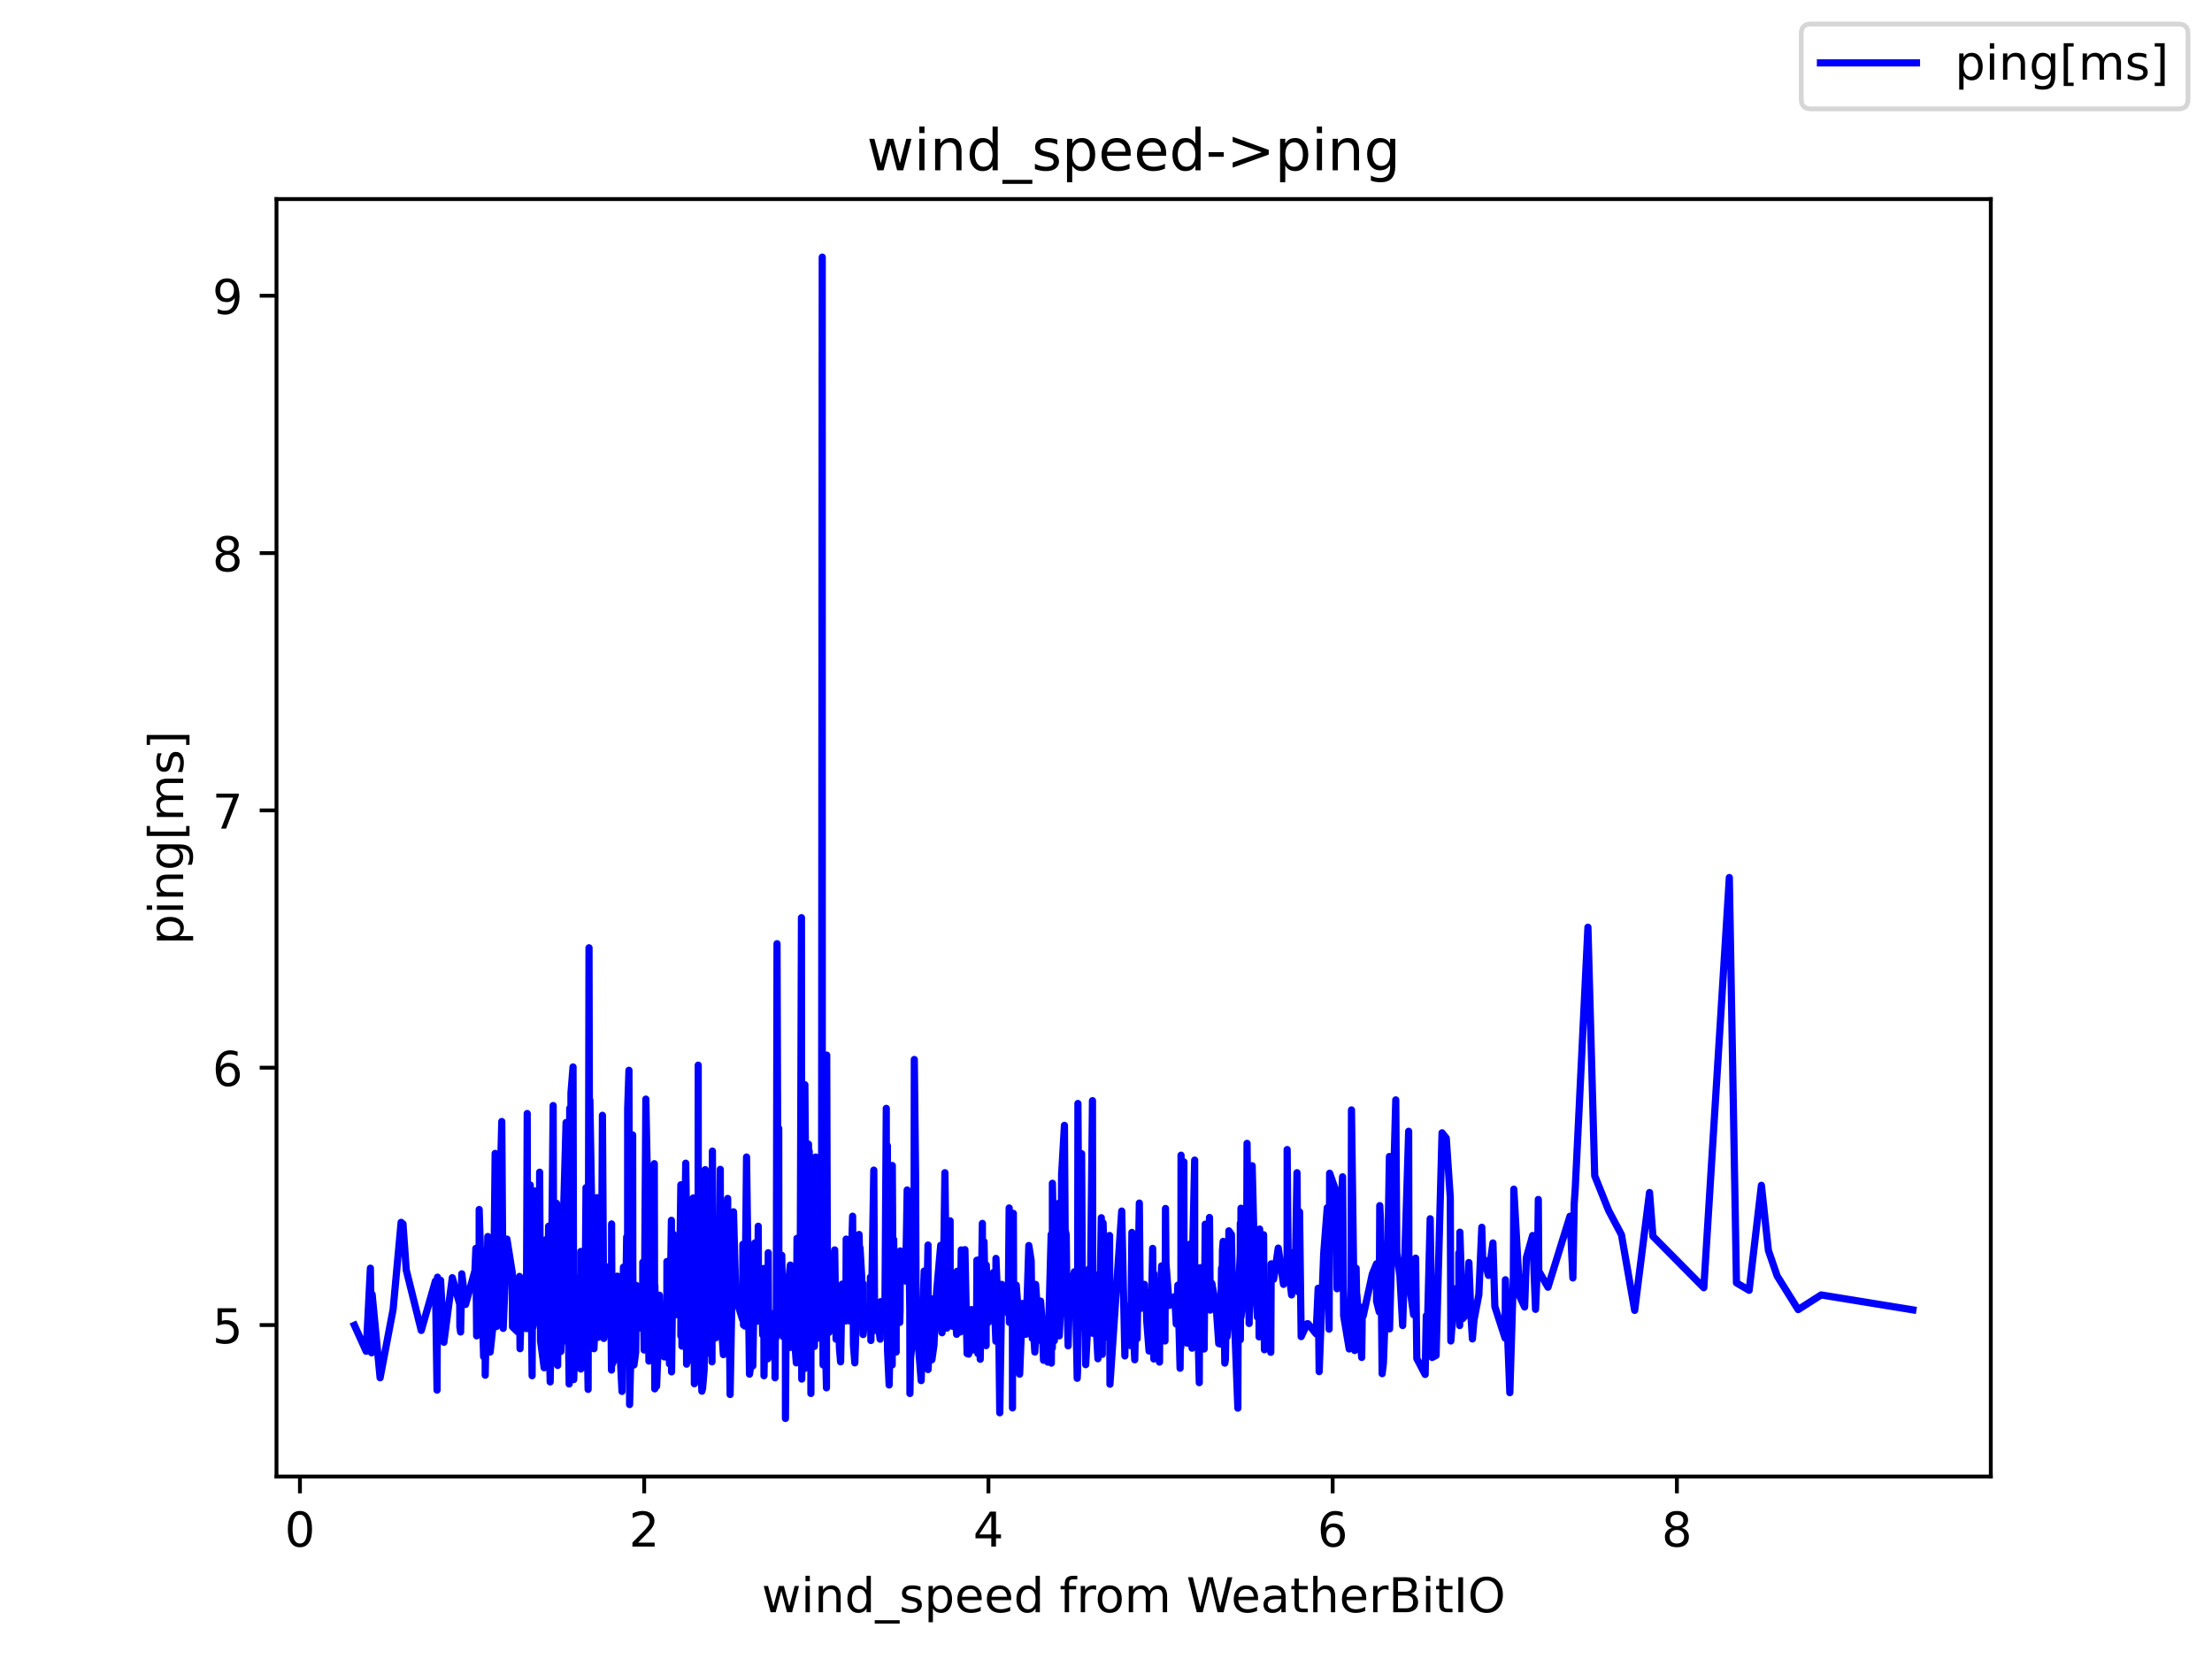 <?xml version="1.0" encoding="utf-8" standalone="no"?>
<!DOCTYPE svg PUBLIC "-//W3C//DTD SVG 1.1//EN"
  "http://www.w3.org/Graphics/SVG/1.1/DTD/svg11.dtd">
<!-- Created with matplotlib (https://matplotlib.org/) -->
<svg height="345.6pt" version="1.1" viewBox="0 0 460.8 345.6" width="460.8pt" xmlns="http://www.w3.org/2000/svg" xmlns:xlink="http://www.w3.org/1999/xlink">
 <defs>
  <style type="text/css">*{stroke-linecap:butt;stroke-linejoin:round;}</style>
 </defs>
 <g id="figure_1">
  <g id="patch_1">
   <path d="M 0 345.6 
L 460.8 345.6 
L 460.8 0 
L 0 0 
z
" style="fill:#ffffff;"/>
  </g>
  <g id="axes_1">
   <g id="patch_2">
    <path d="M 57.6 307.584 
L 414.72 307.584 
L 414.72 41.472 
L 57.6 41.472 
z
" style="fill:#ffffff;"/>
   </g>
   <g id="matplotlib.axis_1">
    <g id="xtick_1">
     <g id="line2d_1">
      <defs>
       <path d="M 0 0 
L 0 3.5 
" id="mde5cdb158c" style="stroke:#000000;stroke-width:0.8;"/>
      </defs>
      <g>
       <use style="stroke:#000000;stroke-width:0.8;" x="62.483" xlink:href="#mde5cdb158c" y="307.584"/>
      </g>
     </g>
     <g id="text_1">
      <!-- 0 -->
      <g transform="translate(59.302 322.182)scale(0.1 -0.1)">
       <defs>
        <path d="M 31.781 66.406 
Q 24.172 66.406 20.328 58.906 
Q 16.5 51.422 16.5 36.375 
Q 16.5 21.391 20.328 13.891 
Q 24.172 6.391 31.781 6.391 
Q 39.453 6.391 43.281 13.891 
Q 47.125 21.391 47.125 36.375 
Q 47.125 51.422 43.281 58.906 
Q 39.453 66.406 31.781 66.406 
z
M 31.781 74.219 
Q 44.047 74.219 50.516 64.516 
Q 56.984 54.828 56.984 36.375 
Q 56.984 17.969 50.516 8.266 
Q 44.047 -1.422 31.781 -1.422 
Q 19.531 -1.422 13.062 8.266 
Q 6.594 17.969 6.594 36.375 
Q 6.594 54.828 13.062 64.516 
Q 19.531 74.219 31.781 74.219 
z
" id="DejaVuSans-48"/>
       </defs>
       <use xlink:href="#DejaVuSans-48"/>
      </g>
     </g>
    </g>
    <g id="xtick_2">
     <g id="line2d_2">
      <g>
       <use style="stroke:#000000;stroke-width:0.8;" x="134.194" xlink:href="#mde5cdb158c" y="307.584"/>
      </g>
     </g>
     <g id="text_2">
      <!-- 2 -->
      <g transform="translate(131.013 322.182)scale(0.1 -0.1)">
       <defs>
        <path d="M 19.188 8.297 
L 53.609 8.297 
L 53.609 0 
L 7.328 0 
L 7.328 8.297 
Q 12.938 14.109 22.625 23.891 
Q 32.328 33.688 34.812 36.531 
Q 39.547 41.844 41.422 45.531 
Q 43.312 49.219 43.312 52.781 
Q 43.312 58.594 39.234 62.25 
Q 35.156 65.922 28.609 65.922 
Q 23.969 65.922 18.812 64.312 
Q 13.672 62.703 7.812 59.422 
L 7.812 69.391 
Q 13.766 71.781 18.938 73 
Q 24.125 74.219 28.422 74.219 
Q 39.75 74.219 46.484 68.547 
Q 53.219 62.891 53.219 53.422 
Q 53.219 48.922 51.531 44.891 
Q 49.859 40.875 45.406 35.406 
Q 44.188 33.984 37.641 27.219 
Q 31.109 20.453 19.188 8.297 
z
" id="DejaVuSans-50"/>
       </defs>
       <use xlink:href="#DejaVuSans-50"/>
      </g>
     </g>
    </g>
    <g id="xtick_3">
     <g id="line2d_3">
      <g>
       <use style="stroke:#000000;stroke-width:0.8;" x="205.906" xlink:href="#mde5cdb158c" y="307.584"/>
      </g>
     </g>
     <g id="text_3">
      <!-- 4 -->
      <g transform="translate(202.724 322.182)scale(0.1 -0.1)">
       <defs>
        <path d="M 37.797 64.312 
L 12.891 25.391 
L 37.797 25.391 
z
M 35.203 72.906 
L 47.609 72.906 
L 47.609 25.391 
L 58.016 25.391 
L 58.016 17.188 
L 47.609 17.188 
L 47.609 0 
L 37.797 0 
L 37.797 17.188 
L 4.891 17.188 
L 4.891 26.703 
z
" id="DejaVuSans-52"/>
       </defs>
       <use xlink:href="#DejaVuSans-52"/>
      </g>
     </g>
    </g>
    <g id="xtick_4">
     <g id="line2d_4">
      <g>
       <use style="stroke:#000000;stroke-width:0.8;" x="277.617" xlink:href="#mde5cdb158c" y="307.584"/>
      </g>
     </g>
     <g id="text_4">
      <!-- 6 -->
      <g transform="translate(274.436 322.182)scale(0.1 -0.1)">
       <defs>
        <path d="M 33.016 40.375 
Q 26.375 40.375 22.484 35.828 
Q 18.609 31.297 18.609 23.391 
Q 18.609 15.531 22.484 10.953 
Q 26.375 6.391 33.016 6.391 
Q 39.656 6.391 43.531 10.953 
Q 47.406 15.531 47.406 23.391 
Q 47.406 31.297 43.531 35.828 
Q 39.656 40.375 33.016 40.375 
z
M 52.594 71.297 
L 52.594 62.312 
Q 48.875 64.062 45.094 64.984 
Q 41.312 65.922 37.594 65.922 
Q 27.828 65.922 22.672 59.328 
Q 17.531 52.734 16.797 39.406 
Q 19.672 43.656 24.016 45.922 
Q 28.375 48.188 33.594 48.188 
Q 44.578 48.188 50.953 41.516 
Q 57.328 34.859 57.328 23.391 
Q 57.328 12.156 50.688 5.359 
Q 44.047 -1.422 33.016 -1.422 
Q 20.359 -1.422 13.672 8.266 
Q 6.984 17.969 6.984 36.375 
Q 6.984 53.656 15.188 63.938 
Q 23.391 74.219 37.203 74.219 
Q 40.922 74.219 44.703 73.484 
Q 48.484 72.75 52.594 71.297 
z
" id="DejaVuSans-54"/>
       </defs>
       <use xlink:href="#DejaVuSans-54"/>
      </g>
     </g>
    </g>
    <g id="xtick_5">
     <g id="line2d_5">
      <g>
       <use style="stroke:#000000;stroke-width:0.8;" x="349.328" xlink:href="#mde5cdb158c" y="307.584"/>
      </g>
     </g>
     <g id="text_5">
      <!-- 8 -->
      <g transform="translate(346.147 322.182)scale(0.1 -0.1)">
       <defs>
        <path d="M 31.781 34.625 
Q 24.75 34.625 20.719 30.859 
Q 16.703 27.094 16.703 20.516 
Q 16.703 13.922 20.719 10.156 
Q 24.75 6.391 31.781 6.391 
Q 38.812 6.391 42.859 10.172 
Q 46.922 13.969 46.922 20.516 
Q 46.922 27.094 42.891 30.859 
Q 38.875 34.625 31.781 34.625 
z
M 21.922 38.812 
Q 15.578 40.375 12.031 44.719 
Q 8.5 49.078 8.5 55.328 
Q 8.5 64.062 14.719 69.141 
Q 20.953 74.219 31.781 74.219 
Q 42.672 74.219 48.875 69.141 
Q 55.078 64.062 55.078 55.328 
Q 55.078 49.078 51.531 44.719 
Q 48 40.375 41.703 38.812 
Q 48.828 37.156 52.797 32.312 
Q 56.781 27.484 56.781 20.516 
Q 56.781 9.906 50.312 4.234 
Q 43.844 -1.422 31.781 -1.422 
Q 19.734 -1.422 13.25 4.234 
Q 6.781 9.906 6.781 20.516 
Q 6.781 27.484 10.781 32.312 
Q 14.797 37.156 21.922 38.812 
z
M 18.312 54.391 
Q 18.312 48.734 21.844 45.562 
Q 25.391 42.391 31.781 42.391 
Q 38.141 42.391 41.719 45.562 
Q 45.312 48.734 45.312 54.391 
Q 45.312 60.062 41.719 63.234 
Q 38.141 66.406 31.781 66.406 
Q 25.391 66.406 21.844 63.234 
Q 18.312 60.062 18.312 54.391 
z
" id="DejaVuSans-56"/>
       </defs>
       <use xlink:href="#DejaVuSans-56"/>
      </g>
     </g>
    </g>
    <g id="text_6">
     <!-- wind_speed from WeatherBitIO -->
     <g transform="translate(158.68 335.861)scale(0.1 -0.1)">
      <defs>
       <path d="M 4.203 54.688 
L 13.188 54.688 
L 24.422 12.016 
L 35.594 54.688 
L 46.188 54.688 
L 57.422 12.016 
L 68.609 54.688 
L 77.594 54.688 
L 63.281 0 
L 52.688 0 
L 40.922 44.828 
L 29.109 0 
L 18.5 0 
z
" id="DejaVuSans-119"/>
       <path d="M 9.422 54.688 
L 18.406 54.688 
L 18.406 0 
L 9.422 0 
z
M 9.422 75.984 
L 18.406 75.984 
L 18.406 64.594 
L 9.422 64.594 
z
" id="DejaVuSans-105"/>
       <path d="M 54.891 33.016 
L 54.891 0 
L 45.906 0 
L 45.906 32.719 
Q 45.906 40.484 42.875 44.328 
Q 39.844 48.188 33.797 48.188 
Q 26.516 48.188 22.312 43.547 
Q 18.109 38.922 18.109 30.906 
L 18.109 0 
L 9.078 0 
L 9.078 54.688 
L 18.109 54.688 
L 18.109 46.188 
Q 21.344 51.125 25.703 53.562 
Q 30.078 56 35.797 56 
Q 45.219 56 50.047 50.172 
Q 54.891 44.344 54.891 33.016 
z
" id="DejaVuSans-110"/>
       <path d="M 45.406 46.391 
L 45.406 75.984 
L 54.391 75.984 
L 54.391 0 
L 45.406 0 
L 45.406 8.203 
Q 42.578 3.328 38.25 0.953 
Q 33.938 -1.422 27.875 -1.422 
Q 17.969 -1.422 11.734 6.484 
Q 5.516 14.406 5.516 27.297 
Q 5.516 40.188 11.734 48.094 
Q 17.969 56 27.875 56 
Q 33.938 56 38.25 53.625 
Q 42.578 51.266 45.406 46.391 
z
M 14.797 27.297 
Q 14.797 17.391 18.875 11.75 
Q 22.953 6.109 30.078 6.109 
Q 37.203 6.109 41.297 11.75 
Q 45.406 17.391 45.406 27.297 
Q 45.406 37.203 41.297 42.844 
Q 37.203 48.484 30.078 48.484 
Q 22.953 48.484 18.875 42.844 
Q 14.797 37.203 14.797 27.297 
z
" id="DejaVuSans-100"/>
       <path d="M 50.984 -16.609 
L 50.984 -23.578 
L -0.984 -23.578 
L -0.984 -16.609 
z
" id="DejaVuSans-95"/>
       <path d="M 44.281 53.078 
L 44.281 44.578 
Q 40.484 46.531 36.375 47.5 
Q 32.281 48.484 27.875 48.484 
Q 21.188 48.484 17.844 46.438 
Q 14.5 44.391 14.5 40.281 
Q 14.5 37.156 16.891 35.375 
Q 19.281 33.594 26.516 31.984 
L 29.594 31.297 
Q 39.156 29.25 43.188 25.516 
Q 47.219 21.781 47.219 15.094 
Q 47.219 7.469 41.188 3.016 
Q 35.156 -1.422 24.609 -1.422 
Q 20.219 -1.422 15.453 -0.562 
Q 10.688 0.297 5.422 2 
L 5.422 11.281 
Q 10.406 8.688 15.234 7.391 
Q 20.062 6.109 24.812 6.109 
Q 31.156 6.109 34.562 8.281 
Q 37.984 10.453 37.984 14.406 
Q 37.984 18.062 35.516 20.016 
Q 33.062 21.969 24.703 23.781 
L 21.578 24.516 
Q 13.234 26.266 9.516 29.906 
Q 5.812 33.547 5.812 39.891 
Q 5.812 47.609 11.281 51.797 
Q 16.75 56 26.812 56 
Q 31.781 56 36.172 55.266 
Q 40.578 54.547 44.281 53.078 
z
" id="DejaVuSans-115"/>
       <path d="M 18.109 8.203 
L 18.109 -20.797 
L 9.078 -20.797 
L 9.078 54.688 
L 18.109 54.688 
L 18.109 46.391 
Q 20.953 51.266 25.266 53.625 
Q 29.594 56 35.594 56 
Q 45.562 56 51.781 48.094 
Q 58.016 40.188 58.016 27.297 
Q 58.016 14.406 51.781 6.484 
Q 45.562 -1.422 35.594 -1.422 
Q 29.594 -1.422 25.266 0.953 
Q 20.953 3.328 18.109 8.203 
z
M 48.688 27.297 
Q 48.688 37.203 44.609 42.844 
Q 40.531 48.484 33.406 48.484 
Q 26.266 48.484 22.188 42.844 
Q 18.109 37.203 18.109 27.297 
Q 18.109 17.391 22.188 11.75 
Q 26.266 6.109 33.406 6.109 
Q 40.531 6.109 44.609 11.75 
Q 48.688 17.391 48.688 27.297 
z
" id="DejaVuSans-112"/>
       <path d="M 56.203 29.594 
L 56.203 25.203 
L 14.891 25.203 
Q 15.484 15.922 20.484 11.062 
Q 25.484 6.203 34.422 6.203 
Q 39.594 6.203 44.453 7.469 
Q 49.312 8.734 54.109 11.281 
L 54.109 2.781 
Q 49.266 0.734 44.188 -0.344 
Q 39.109 -1.422 33.891 -1.422 
Q 20.797 -1.422 13.156 6.188 
Q 5.516 13.812 5.516 26.812 
Q 5.516 40.234 12.766 48.109 
Q 20.016 56 32.328 56 
Q 43.359 56 49.781 48.891 
Q 56.203 41.797 56.203 29.594 
z
M 47.219 32.234 
Q 47.125 39.594 43.094 43.984 
Q 39.062 48.391 32.422 48.391 
Q 24.906 48.391 20.391 44.141 
Q 15.875 39.891 15.188 32.172 
z
" id="DejaVuSans-101"/>
       <path id="DejaVuSans-32"/>
       <path d="M 37.109 75.984 
L 37.109 68.5 
L 28.516 68.5 
Q 23.688 68.5 21.797 66.547 
Q 19.922 64.594 19.922 59.516 
L 19.922 54.688 
L 34.719 54.688 
L 34.719 47.703 
L 19.922 47.703 
L 19.922 0 
L 10.891 0 
L 10.891 47.703 
L 2.297 47.703 
L 2.297 54.688 
L 10.891 54.688 
L 10.891 58.5 
Q 10.891 67.625 15.141 71.797 
Q 19.391 75.984 28.609 75.984 
z
" id="DejaVuSans-102"/>
       <path d="M 41.109 46.297 
Q 39.594 47.172 37.812 47.578 
Q 36.031 48 33.891 48 
Q 26.266 48 22.188 43.047 
Q 18.109 38.094 18.109 28.812 
L 18.109 0 
L 9.078 0 
L 9.078 54.688 
L 18.109 54.688 
L 18.109 46.188 
Q 20.953 51.172 25.484 53.578 
Q 30.031 56 36.531 56 
Q 37.453 56 38.578 55.875 
Q 39.703 55.766 41.062 55.516 
z
" id="DejaVuSans-114"/>
       <path d="M 30.609 48.391 
Q 23.391 48.391 19.188 42.75 
Q 14.984 37.109 14.984 27.297 
Q 14.984 17.484 19.156 11.844 
Q 23.344 6.203 30.609 6.203 
Q 37.797 6.203 41.984 11.859 
Q 46.188 17.531 46.188 27.297 
Q 46.188 37.016 41.984 42.703 
Q 37.797 48.391 30.609 48.391 
z
M 30.609 56 
Q 42.328 56 49.016 48.375 
Q 55.719 40.766 55.719 27.297 
Q 55.719 13.875 49.016 6.219 
Q 42.328 -1.422 30.609 -1.422 
Q 18.844 -1.422 12.172 6.219 
Q 5.516 13.875 5.516 27.297 
Q 5.516 40.766 12.172 48.375 
Q 18.844 56 30.609 56 
z
" id="DejaVuSans-111"/>
       <path d="M 52 44.188 
Q 55.375 50.25 60.062 53.125 
Q 64.75 56 71.094 56 
Q 79.641 56 84.281 50.016 
Q 88.922 44.047 88.922 33.016 
L 88.922 0 
L 79.891 0 
L 79.891 32.719 
Q 79.891 40.578 77.094 44.375 
Q 74.312 48.188 68.609 48.188 
Q 61.625 48.188 57.562 43.547 
Q 53.516 38.922 53.516 30.906 
L 53.516 0 
L 44.484 0 
L 44.484 32.719 
Q 44.484 40.625 41.703 44.406 
Q 38.922 48.188 33.109 48.188 
Q 26.219 48.188 22.156 43.531 
Q 18.109 38.875 18.109 30.906 
L 18.109 0 
L 9.078 0 
L 9.078 54.688 
L 18.109 54.688 
L 18.109 46.188 
Q 21.188 51.219 25.484 53.609 
Q 29.781 56 35.688 56 
Q 41.656 56 45.828 52.969 
Q 50 49.953 52 44.188 
z
" id="DejaVuSans-109"/>
       <path d="M 3.328 72.906 
L 13.281 72.906 
L 28.609 11.281 
L 43.891 72.906 
L 54.984 72.906 
L 70.312 11.281 
L 85.594 72.906 
L 95.609 72.906 
L 77.297 0 
L 64.891 0 
L 49.516 63.281 
L 33.984 0 
L 21.578 0 
z
" id="DejaVuSans-87"/>
       <path d="M 34.281 27.484 
Q 23.391 27.484 19.188 25 
Q 14.984 22.516 14.984 16.5 
Q 14.984 11.719 18.141 8.906 
Q 21.297 6.109 26.703 6.109 
Q 34.188 6.109 38.703 11.406 
Q 43.219 16.703 43.219 25.484 
L 43.219 27.484 
z
M 52.203 31.203 
L 52.203 0 
L 43.219 0 
L 43.219 8.297 
Q 40.141 3.328 35.547 0.953 
Q 30.953 -1.422 24.312 -1.422 
Q 15.922 -1.422 10.953 3.297 
Q 6 8.016 6 15.922 
Q 6 25.141 12.172 29.828 
Q 18.359 34.516 30.609 34.516 
L 43.219 34.516 
L 43.219 35.406 
Q 43.219 41.609 39.141 45 
Q 35.062 48.391 27.688 48.391 
Q 23 48.391 18.547 47.266 
Q 14.109 46.141 10.016 43.891 
L 10.016 52.203 
Q 14.938 54.109 19.578 55.047 
Q 24.219 56 28.609 56 
Q 40.484 56 46.344 49.844 
Q 52.203 43.703 52.203 31.203 
z
" id="DejaVuSans-97"/>
       <path d="M 18.312 70.219 
L 18.312 54.688 
L 36.812 54.688 
L 36.812 47.703 
L 18.312 47.703 
L 18.312 18.016 
Q 18.312 11.328 20.141 9.422 
Q 21.969 7.516 27.594 7.516 
L 36.812 7.516 
L 36.812 0 
L 27.594 0 
Q 17.188 0 13.234 3.875 
Q 9.281 7.766 9.281 18.016 
L 9.281 47.703 
L 2.688 47.703 
L 2.688 54.688 
L 9.281 54.688 
L 9.281 70.219 
z
" id="DejaVuSans-116"/>
       <path d="M 54.891 33.016 
L 54.891 0 
L 45.906 0 
L 45.906 32.719 
Q 45.906 40.484 42.875 44.328 
Q 39.844 48.188 33.797 48.188 
Q 26.516 48.188 22.312 43.547 
Q 18.109 38.922 18.109 30.906 
L 18.109 0 
L 9.078 0 
L 9.078 75.984 
L 18.109 75.984 
L 18.109 46.188 
Q 21.344 51.125 25.703 53.562 
Q 30.078 56 35.797 56 
Q 45.219 56 50.047 50.172 
Q 54.891 44.344 54.891 33.016 
z
" id="DejaVuSans-104"/>
       <path d="M 19.672 34.812 
L 19.672 8.109 
L 35.5 8.109 
Q 43.453 8.109 47.281 11.406 
Q 51.125 14.703 51.125 21.484 
Q 51.125 28.328 47.281 31.562 
Q 43.453 34.812 35.5 34.812 
z
M 19.672 64.797 
L 19.672 42.828 
L 34.281 42.828 
Q 41.5 42.828 45.031 45.531 
Q 48.578 48.25 48.578 53.812 
Q 48.578 59.328 45.031 62.062 
Q 41.5 64.797 34.281 64.797 
z
M 9.812 72.906 
L 35.016 72.906 
Q 46.297 72.906 52.391 68.219 
Q 58.5 63.531 58.5 54.891 
Q 58.5 48.188 55.375 44.234 
Q 52.25 40.281 46.188 39.312 
Q 53.469 37.75 57.5 32.781 
Q 61.531 27.828 61.531 20.406 
Q 61.531 10.641 54.891 5.312 
Q 48.25 0 35.984 0 
L 9.812 0 
z
" id="DejaVuSans-66"/>
       <path d="M 9.812 72.906 
L 19.672 72.906 
L 19.672 0 
L 9.812 0 
z
" id="DejaVuSans-73"/>
       <path d="M 39.406 66.219 
Q 28.656 66.219 22.328 58.203 
Q 16.016 50.203 16.016 36.375 
Q 16.016 22.609 22.328 14.594 
Q 28.656 6.594 39.406 6.594 
Q 50.141 6.594 56.422 14.594 
Q 62.703 22.609 62.703 36.375 
Q 62.703 50.203 56.422 58.203 
Q 50.141 66.219 39.406 66.219 
z
M 39.406 74.219 
Q 54.734 74.219 63.906 63.938 
Q 73.094 53.656 73.094 36.375 
Q 73.094 19.141 63.906 8.859 
Q 54.734 -1.422 39.406 -1.422 
Q 24.031 -1.422 14.812 8.828 
Q 5.609 19.094 5.609 36.375 
Q 5.609 53.656 14.812 63.938 
Q 24.031 74.219 39.406 74.219 
z
" id="DejaVuSans-79"/>
      </defs>
      <use xlink:href="#DejaVuSans-119"/>
      <use x="81.787" xlink:href="#DejaVuSans-105"/>
      <use x="109.57" xlink:href="#DejaVuSans-110"/>
      <use x="172.949" xlink:href="#DejaVuSans-100"/>
      <use x="236.426" xlink:href="#DejaVuSans-95"/>
      <use x="286.426" xlink:href="#DejaVuSans-115"/>
      <use x="338.525" xlink:href="#DejaVuSans-112"/>
      <use x="402.002" xlink:href="#DejaVuSans-101"/>
      <use x="463.525" xlink:href="#DejaVuSans-101"/>
      <use x="525.049" xlink:href="#DejaVuSans-100"/>
      <use x="588.525" xlink:href="#DejaVuSans-32"/>
      <use x="620.312" xlink:href="#DejaVuSans-102"/>
      <use x="655.518" xlink:href="#DejaVuSans-114"/>
      <use x="694.381" xlink:href="#DejaVuSans-111"/>
      <use x="755.562" xlink:href="#DejaVuSans-109"/>
      <use x="852.975" xlink:href="#DejaVuSans-32"/>
      <use x="884.762" xlink:href="#DejaVuSans-87"/>
      <use x="977.764" xlink:href="#DejaVuSans-101"/>
      <use x="1039.287" xlink:href="#DejaVuSans-97"/>
      <use x="1100.566" xlink:href="#DejaVuSans-116"/>
      <use x="1139.775" xlink:href="#DejaVuSans-104"/>
      <use x="1203.154" xlink:href="#DejaVuSans-101"/>
      <use x="1264.678" xlink:href="#DejaVuSans-114"/>
      <use x="1305.791" xlink:href="#DejaVuSans-66"/>
      <use x="1374.395" xlink:href="#DejaVuSans-105"/>
      <use x="1402.178" xlink:href="#DejaVuSans-116"/>
      <use x="1441.387" xlink:href="#DejaVuSans-73"/>
      <use x="1470.879" xlink:href="#DejaVuSans-79"/>
     </g>
    </g>
   </g>
   <g id="matplotlib.axis_2">
    <g id="ytick_1">
     <g id="line2d_6">
      <defs>
       <path d="M 0 0 
L -3.5 0 
" id="m61881994bb" style="stroke:#000000;stroke-width:0.8;"/>
      </defs>
      <g>
       <use style="stroke:#000000;stroke-width:0.8;" x="57.6" xlink:href="#m61881994bb" y="276.029"/>
      </g>
     </g>
     <g id="text_7">
      <!-- 5 -->
      <g transform="translate(44.237 279.829)scale(0.1 -0.1)">
       <defs>
        <path d="M 10.797 72.906 
L 49.516 72.906 
L 49.516 64.594 
L 19.828 64.594 
L 19.828 46.734 
Q 21.969 47.469 24.109 47.828 
Q 26.266 48.188 28.422 48.188 
Q 40.625 48.188 47.75 41.5 
Q 54.891 34.812 54.891 23.391 
Q 54.891 11.625 47.562 5.094 
Q 40.234 -1.422 26.906 -1.422 
Q 22.312 -1.422 17.547 -0.641 
Q 12.797 0.141 7.719 1.703 
L 7.719 11.625 
Q 12.109 9.234 16.797 8.062 
Q 21.484 6.891 26.703 6.891 
Q 35.156 6.891 40.078 11.328 
Q 45.016 15.766 45.016 23.391 
Q 45.016 31 40.078 35.438 
Q 35.156 39.891 26.703 39.891 
Q 22.75 39.891 18.812 39.016 
Q 14.891 38.141 10.797 36.281 
z
" id="DejaVuSans-53"/>
       </defs>
       <use xlink:href="#DejaVuSans-53"/>
      </g>
     </g>
    </g>
    <g id="ytick_2">
     <g id="line2d_7">
      <g>
       <use style="stroke:#000000;stroke-width:0.8;" x="57.6" xlink:href="#m61881994bb" y="222.424"/>
      </g>
     </g>
     <g id="text_8">
      <!-- 6 -->
      <g transform="translate(44.237 226.223)scale(0.1 -0.1)">
       <use xlink:href="#DejaVuSans-54"/>
      </g>
     </g>
    </g>
    <g id="ytick_3">
     <g id="line2d_8">
      <g>
       <use style="stroke:#000000;stroke-width:0.8;" x="57.6" xlink:href="#m61881994bb" y="168.819"/>
      </g>
     </g>
     <g id="text_9">
      <!-- 7 -->
      <g transform="translate(44.237 172.618)scale(0.1 -0.1)">
       <defs>
        <path d="M 8.203 72.906 
L 55.078 72.906 
L 55.078 68.703 
L 28.609 0 
L 18.312 0 
L 43.219 64.594 
L 8.203 64.594 
z
" id="DejaVuSans-55"/>
       </defs>
       <use xlink:href="#DejaVuSans-55"/>
      </g>
     </g>
    </g>
    <g id="ytick_4">
     <g id="line2d_9">
      <g>
       <use style="stroke:#000000;stroke-width:0.8;" x="57.6" xlink:href="#m61881994bb" y="115.214"/>
      </g>
     </g>
     <g id="text_10">
      <!-- 8 -->
      <g transform="translate(44.237 119.013)scale(0.1 -0.1)">
       <use xlink:href="#DejaVuSans-56"/>
      </g>
     </g>
    </g>
    <g id="ytick_5">
     <g id="line2d_10">
      <g>
       <use style="stroke:#000000;stroke-width:0.8;" x="57.6" xlink:href="#m61881994bb" y="61.609"/>
      </g>
     </g>
     <g id="text_11">
      <!-- 9 -->
      <g transform="translate(44.237 65.408)scale(0.1 -0.1)">
       <defs>
        <path d="M 10.984 1.516 
L 10.984 10.5 
Q 14.703 8.734 18.5 7.812 
Q 22.312 6.891 25.984 6.891 
Q 35.75 6.891 40.891 13.453 
Q 46.047 20.016 46.781 33.406 
Q 43.953 29.203 39.594 26.953 
Q 35.25 24.703 29.984 24.703 
Q 19.047 24.703 12.672 31.312 
Q 6.297 37.938 6.297 49.422 
Q 6.297 60.641 12.938 67.422 
Q 19.578 74.219 30.609 74.219 
Q 43.266 74.219 49.922 64.516 
Q 56.594 54.828 56.594 36.375 
Q 56.594 19.141 48.406 8.859 
Q 40.234 -1.422 26.422 -1.422 
Q 22.703 -1.422 18.891 -0.688 
Q 15.094 0.047 10.984 1.516 
z
M 30.609 32.422 
Q 37.25 32.422 41.125 36.953 
Q 45.016 41.5 45.016 49.422 
Q 45.016 57.281 41.125 61.844 
Q 37.25 66.406 30.609 66.406 
Q 23.969 66.406 20.094 61.844 
Q 16.219 57.281 16.219 49.422 
Q 16.219 41.5 20.094 36.953 
Q 23.969 32.422 30.609 32.422 
z
" id="DejaVuSans-57"/>
       </defs>
       <use xlink:href="#DejaVuSans-57"/>
      </g>
     </g>
    </g>
    <g id="text_12">
     <!-- ping[ms] -->
     <g transform="translate(38.158 196.811)rotate(-90)scale(0.1 -0.1)">
      <defs>
       <path d="M 45.406 27.984 
Q 45.406 37.75 41.375 43.109 
Q 37.359 48.484 30.078 48.484 
Q 22.859 48.484 18.828 43.109 
Q 14.797 37.75 14.797 27.984 
Q 14.797 18.266 18.828 12.891 
Q 22.859 7.516 30.078 7.516 
Q 37.359 7.516 41.375 12.891 
Q 45.406 18.266 45.406 27.984 
z
M 54.391 6.781 
Q 54.391 -7.172 48.188 -13.984 
Q 42 -20.797 29.203 -20.797 
Q 24.469 -20.797 20.266 -20.094 
Q 16.062 -19.391 12.109 -17.922 
L 12.109 -9.188 
Q 16.062 -11.328 19.922 -12.344 
Q 23.781 -13.375 27.781 -13.375 
Q 36.625 -13.375 41.016 -8.766 
Q 45.406 -4.156 45.406 5.172 
L 45.406 9.625 
Q 42.625 4.781 38.281 2.391 
Q 33.938 0 27.875 0 
Q 17.828 0 11.672 7.656 
Q 5.516 15.328 5.516 27.984 
Q 5.516 40.672 11.672 48.328 
Q 17.828 56 27.875 56 
Q 33.938 56 38.281 53.609 
Q 42.625 51.219 45.406 46.391 
L 45.406 54.688 
L 54.391 54.688 
z
" id="DejaVuSans-103"/>
       <path d="M 8.594 75.984 
L 29.297 75.984 
L 29.297 69 
L 17.578 69 
L 17.578 -6.203 
L 29.297 -6.203 
L 29.297 -13.188 
L 8.594 -13.188 
z
" id="DejaVuSans-91"/>
       <path d="M 30.422 75.984 
L 30.422 -13.188 
L 9.719 -13.188 
L 9.719 -6.203 
L 21.391 -6.203 
L 21.391 69 
L 9.719 69 
L 9.719 75.984 
z
" id="DejaVuSans-93"/>
      </defs>
      <use xlink:href="#DejaVuSans-112"/>
      <use x="63.477" xlink:href="#DejaVuSans-105"/>
      <use x="91.26" xlink:href="#DejaVuSans-110"/>
      <use x="154.639" xlink:href="#DejaVuSans-103"/>
      <use x="218.115" xlink:href="#DejaVuSans-91"/>
      <use x="257.129" xlink:href="#DejaVuSans-109"/>
      <use x="354.541" xlink:href="#DejaVuSans-115"/>
      <use x="406.641" xlink:href="#DejaVuSans-93"/>
     </g>
    </g>
   </g>
   <g id="line2d_11">
    <path clip-path="url(#pf7ee4af3ea)" d="M 73.833 276.083 
L 76.284 281.497 
L 77.159 264.183 
L 77.413 281.819 
L 77.527 269.65 
L 79.182 287.018 
L 81.893 272.759 
L 83.558 254.641 
L 83.953 254.963 
L 84.628 264.558 
L 87.755 277.155 
L 90.702 266.863 
L 91.043 289.591 
L 91.138 266.059 
L 91.764 275.44 
L 91.781 266.702 
L 92.467 279.621 
L 94.226 266.166 
L 95.77 271.687 
L 95.794 276.351 
L 95.952 277.477 
L 96.198 265.362 
L 96.985 271.741 
L 98.938 264.719 
L 99.135 260.055 
L 99.293 278.281 
L 99.373 277.584 
L 99.807 271.419 
L 99.822 251.961 
L 100.746 282.623 
L 100.804 276.619 
L 101.075 270.776 
L 101.078 286.482 
L 101.618 257.589 
L 102.105 281.658 
L 102.775 275.493 
L 103.151 240.275 
L 103.413 276.351 
L 103.768 249.227 
L 103.941 256.571 
L 104.53 233.628 
L 104.822 276.726 
L 105.605 258.125 
L 106.708 265.094 
L 106.761 276.405 
L 107.818 277.423 
L 108.212 265.898 
L 108.331 280.961 
L 108.587 272.491 
L 108.809 276.405 
L 109.621 272.063 
L 109.647 276.78 
L 109.829 231.966 
L 109.914 275.869 
L 110.2 274.85 
L 110.46 246.868 
L 110.595 250.352 
L 110.747 277.423 
L 110.85 286.59 
L 110.914 271.419 
L 111.022 276.512 
L 111.439 248.101 
L 112.351 275.761 
L 112.417 244.188 
L 112.437 248.047 
L 112.614 279.353 
L 113.352 284.928 
L 113.454 279.835 
L 113.71 275.279 
L 113.754 258.232 
L 114.118 278.442 
L 114.283 255.445 
L 114.405 278.763 
L 114.612 287.876 
L 114.944 269.061 
L 114.986 255.177 
L 115.232 230.304 
L 115.39 279.889 
L 115.392 270.776 
L 115.756 261.61 
L 115.935 250.674 
L 116.174 284.445 
L 116.198 251.371 
L 116.332 280.532 
L 116.351 267.774 
L 116.569 277.691 
L 116.824 281.551 
L 116.97 277.101 
L 116.994 267.024 
L 117.922 233.842 
L 117.951 279.406 
L 118.185 236.79 
L 118.374 273.885 
L 118.565 288.305 
L 118.683 230.894 
L 118.726 275.279 
L 118.892 276.244 
L 118.943 227.677 
L 119.374 222.263 
L 119.516 287.394 
L 119.871 275.761 
L 120.977 265.469 
L 120.994 285.196 
L 120.995 260.698 
L 121.438 264.665 
L 121.886 271.741 
L 122.075 247.404 
L 122.118 267.345 
L 122.517 289.431 
L 122.702 197.444 
L 122.874 275.708 
L 122.881 229.178 
L 123.492 265.523 
L 123.669 267.613 
L 123.73 280.961 
L 123.952 275.654 
L 124.098 278.334 
L 124.219 270.454 
L 124.357 249.495 
L 124.577 278.602 
L 124.612 256.303 
L 125.244 277.477 
L 125.498 232.341 
L 125.786 278.817 
L 125.95 269.865 
L 126.111 278.12 
L 126.602 268.578 
L 126.682 263.915 
L 126.961 274.528 
L 127.314 278.227 
L 127.383 285.41 
L 127.407 254.963 
L 127.526 284.231 
L 128.265 282.462 
L 128.421 276.833 
L 128.436 280.8 
L 128.614 265.844 
L 128.633 270.776 
L 128.668 279.996 
L 129.013 280.264 
L 129.015 269.061 
L 129.062 279.728 
L 129.575 289.859 
L 129.874 263.968 
L 130.211 280.425 
L 130.545 257.696 
L 130.738 276.244 
L 130.756 230.947 
L 131.023 222.96 
L 131.157 292.593 
L 131.709 271.098 
L 131.794 236.415 
L 131.829 264.665 
L 131.956 277.155 
L 132.072 284.338 
L 132.432 281.604 
L 132.557 267.774 
L 133.507 276.673 
L 133.876 274.528 
L 133.907 262.95 
L 134.187 281.229 
L 134.542 228.964 
L 135.088 257.428 
L 135.182 283.534 
L 136.06 282.087 
L 136.303 242.419 
L 136.395 289.323 
L 136.418 267.774 
L 136.785 288.787 
L 137.253 276.619 
L 137.369 269.811 
L 137.739 282.033 
L 138.407 282.676 
L 138.616 281.175 
L 138.903 282.355 
L 138.932 262.789 
L 139.059 271.205 
L 139.255 266.541 
L 139.36 280.693 
L 139.468 284.124 
L 139.506 279.246 
L 139.867 254.212 
L 139.899 285.785 
L 140.25 257.107 
L 140.437 272.17 
L 140.77 273.885 
L 141.667 258.447 
L 141.835 246.815 
L 141.836 278.281 
L 142.055 277.637 
L 142.064 280.425 
L 142.143 269.382 
L 142.153 278.549 
L 142.354 277.209 
L 142.359 279.299 
L 142.384 276.673 
L 142.851 242.312 
L 142.948 249.441 
L 143.031 284.177 
L 143.364 282.516 
L 143.391 283.48 
L 143.587 280.8 
L 143.6 259.358 
L 144.117 270.401 
L 144.221 270.347 
L 144.237 264.772 
L 144.256 279.46 
L 144.426 249.548 
L 144.56 277.852 
L 144.631 264.236 
L 144.645 288.251 
L 144.788 279.514 
L 144.86 262.521 
L 144.87 264.129 
L 145.284 275.118 
L 145.366 284.499 
L 145.419 269.275 
L 145.451 221.888 
L 145.477 281.122 
L 145.797 271.902 
L 145.84 283.052 
L 146.215 289.806 
L 146.363 289.216 
L 146.695 285.249 
L 146.913 243.652 
L 147.149 281.98 
L 147.164 274.207 
L 147.194 265.63 
L 147.565 277.048 
L 147.857 276.833 
L 148.05 266.97 
L 148.32 283.695 
L 148.408 239.792 
L 148.583 278.602 
L 148.865 265.094 
L 149.084 278.71 
L 149.529 266.648 
L 149.602 257.107 
L 149.609 276.941 
L 149.826 272.92 
L 150.049 243.598 
L 150.106 272.867 
L 150.284 264.343 
L 150.402 277.852 
L 150.694 282.194 
L 150.774 264.558 
L 151.589 249.656 
L 151.611 272.331 
L 151.736 269.061 
L 151.737 273.51 
L 151.779 260.43 
L 152.097 290.503 
L 152.801 252.443 
L 153.297 270.454 
L 154.705 274.904 
L 154.752 259.197 
L 154.885 276.029 
L 155.085 267.292 
L 155.161 276.244 
L 155.519 241.025 
L 156.135 286.268 
L 156.576 283.32 
L 156.635 278.71 
L 156.662 281.122 
L 156.824 284.553 
L 157.247 258.929 
L 157.39 270.508 
L 157.634 263.647 
L 157.775 275.225 
L 157.957 255.445 
L 158.002 270.133 
L 158.453 271.848 
L 158.73 271.741 
L 158.875 278.066 
L 159.105 264.236 
L 159.151 286.59 
L 159.293 278.013 
L 159.961 283.052 
L 160.038 260.966 
L 160.126 278.71 
L 160.715 275.708 
L 161.45 274.368 
L 161.457 287.018 
L 161.542 273.295 
L 161.599 278.87 
L 161.711 276.887 
L 161.869 196.587 
L 162.126 271.366 
L 162.225 235.075 
L 162.256 277.423 
L 162.602 263.807 
L 162.856 261.502 
L 163.12 278.442 
L 163.216 269.597 
L 163.616 278.281 
L 163.623 295.488 
L 163.796 270.83 
L 164.086 268.846 
L 164.632 263.539 
L 164.638 280.693 
L 164.825 271.044 
L 164.931 280.05 
L 164.941 276.887 
L 165.045 264.183 
L 165.117 273.671 
L 165.885 283.909 
L 166.03 257.964 
L 166.177 280.264 
L 166.352 272.17 
L 166.423 275.922 
L 166.671 273.027 
L 166.959 191.172 
L 167.017 287.286 
L 167.162 272.491 
L 167.424 281.443 
L 167.437 272.331 
L 167.488 282.408 
L 167.519 281.122 
L 167.577 274.796 
L 167.627 280.479 
L 167.627 285.089 
L 167.667 225.962 
L 168.078 276.833 
L 168.091 268.685 
L 168.376 271.902 
L 168.429 238.345 
L 168.458 282.194 
L 168.549 282.676 
L 168.581 239.846 
L 168.676 250.781 
L 168.779 251.317 
L 168.903 265.684 
L 168.927 290.288 
L 168.935 274.904 
L 169.086 278.817 
L 169.596 272.813 
L 169.656 280.479 
L 169.92 241.025 
L 170.122 275.869 
L 170.189 270.24 
L 170.242 272.17 
L 170.251 278.817 
L 170.339 276.458 
L 170.422 267.184 
L 170.57 270.026 
L 171.061 264.236 
L 171.14 268.417 
L 171.289 53.568 
L 171.297 257.428 
L 171.463 284.338 
L 171.612 246.815 
L 171.653 258.072 
L 171.697 272.92 
L 171.837 275.172 
L 172.169 289.109 
L 172.22 219.798 
L 172.393 276.137 
L 172.453 271.473 
L 172.573 261.127 
L 172.662 277.584 
L 173.881 260.377 
L 174.167 278.978 
L 174.276 278.71 
L 174.295 273.832 
L 174.65 270.562 
L 174.867 280.854 
L 175.113 283.695 
L 175.428 267.506 
L 175.629 268.685 
L 176.023 269.007 
L 176.209 275.172 
L 176.276 258.125 
L 176.982 275.172 
L 177.616 253.354 
L 177.779 280.103 
L 178.073 283.909 
L 178.954 257.16 
L 179.114 262.574 
L 179.162 259.948 
L 179.504 265.844 
L 179.64 275.172 
L 179.788 267.399 
L 179.811 278.013 
L 180.409 272.17 
L 181.307 273.939 
L 181.318 266.059 
L 181.423 279.246 
L 182.028 243.759 
L 182.204 277.155 
L 182.489 272.384 
L 183.356 278.978 
L 183.462 271.151 
L 183.647 275.386 
L 183.791 272.706 
L 184.212 273.188 
L 184.32 277.101 
L 184.628 230.894 
L 184.658 261.234 
L 184.859 238.667 
L 184.882 281.122 
L 185.225 288.519 
L 185.334 282.998 
L 185.748 250.299 
L 185.864 284.338 
L 185.885 242.794 
L 186.082 279.299 
L 186.171 258.232 
L 186.409 279.728 
L 186.505 273.027 
L 186.607 275.6 
L 186.687 281.658 
L 186.696 268.9 
L 187.426 275.493 
L 187.498 273.188 
L 187.555 260.591 
L 188.659 266.863 
L 188.983 247.887 
L 189.09 263.754 
L 189.415 264.611 
L 189.528 273.135 
L 189.556 290.288 
L 189.678 283.105 
L 190.382 275.922 
L 190.467 220.709 
L 190.734 244.67 
L 190.851 274.314 
L 191.897 287.608 
L 192.39 268.632 
L 192.53 264.772 
L 192.881 279.514 
L 193.323 259.358 
L 193.338 285.303 
L 194.03 270.562 
L 194.051 270.669 
L 194.129 283.266 
L 194.562 280.211 
L 195.103 269.221 
L 195.968 259.412 
L 196.024 273.027 
L 196.243 277.637 
L 196.557 264.022 
L 196.842 244.295 
L 197.25 276.673 
L 197.926 254.319 
L 197.94 266.166 
L 198.448 276.297 
L 198.663 267.453 
L 199.276 277.959 
L 199.386 264.826 
L 200.041 277.477 
L 200.245 260.377 
L 200.662 269.275 
L 201.013 260.323 
L 201.462 281.98 
L 201.793 282.087 
L 202.064 278.978 
L 202.369 272.813 
L 202.463 272.92 
L 202.662 281.229 
L 203.452 273.885 
L 203.506 262.521 
L 203.682 266.541 
L 203.722 281.98 
L 203.812 276.137 
L 204.103 262.36 
L 204.199 283.159 
L 204.647 254.855 
L 204.671 263.486 
L 204.919 269.811 
L 204.988 258.661 
L 205.427 280.318 
L 205.47 263.539 
L 205.849 275.493 
L 206.931 265.094 
L 207.074 273.081 
L 207.122 271.044 
L 207.454 279.406 
L 207.474 262.146 
L 207.911 272.545 
L 208.01 272.384 
L 208.271 294.309 
L 208.691 267.56 
L 210.02 273.617 
L 210.228 251.639 
L 210.279 275.493 
L 210.426 263.11 
L 210.903 271.848 
L 210.92 293.29 
L 210.922 281.336 
L 211.1 252.765 
L 211.155 270.776 
L 211.386 285.678 
L 211.707 267.721 
L 212.243 274.85 
L 212.412 286.268 
L 212.998 271.527 
L 213.097 275.708 
L 213.724 277.959 
L 214.324 259.465 
L 214.806 262.574 
L 215.041 278.817 
L 215.046 273.349 
L 215.576 281.658 
L 215.701 279.085 
L 215.733 267.56 
L 215.765 267.935 
L 216.539 279.192 
L 216.775 271.044 
L 217.091 275.332 
L 217.384 283.373 
L 217.693 279.835 
L 218.26 283.748 
L 218.978 257.16 
L 219.013 283.963 
L 219.102 265.952 
L 219.222 280.8 
L 219.234 246.493 
L 219.633 268.632 
L 219.642 279.299 
L 220.109 260.216 
L 220.136 275.118 
L 220.295 261.931 
L 220.443 278.066 
L 220.527 250.674 
L 220.666 278.281 
L 220.94 272.223 
L 221.041 273.671 
L 221.148 244.778 
L 221.74 234.432 
L 221.885 256.195 
L 222.115 257.268 
L 222.258 270.562 
L 222.513 280.371 
L 222.821 267.881 
L 223.065 271.098 
L 223.29 267.238 
L 223.804 264.933 
L 224.01 267.345 
L 224.4 287.126 
L 224.47 285.785 
L 224.552 229.875 
L 224.867 276.565 
L 225.104 274.796 
L 225.199 271.902 
L 225.32 240.328 
L 225.503 274.046 
L 225.956 275.011 
L 226.171 284.285 
L 226.851 271.151 
L 226.865 264.343 
L 227.227 270.24 
L 227.229 262.146 
L 227.581 229.286 
L 227.659 277.745 
L 227.778 265.255 
L 228.715 283.052 
L 228.795 280.103 
L 228.804 272.813 
L 229.241 264.719 
L 229.424 253.676 
L 229.622 282.14 
L 229.789 254.748 
L 230.269 272.277 
L 230.307 272.277 
L 230.338 278.549 
L 230.992 276.673 
L 231.145 257.375 
L 231.224 288.359 
L 233.675 252.282 
L 234.332 282.462 
L 234.44 272.009 
L 235.224 273.992 
L 235.343 279.353 
L 235.459 278.066 
L 235.515 275.011 
L 235.527 277.584 
L 235.544 280.318 
L 235.794 256.731 
L 235.869 272.759 
L 236.387 283.266 
L 236.508 277.584 
L 236.884 278.87 
L 237.345 250.62 
L 237.508 268.793 
L 237.688 272.545 
L 238.407 267.56 
L 238.415 270.186 
L 238.768 269.275 
L 238.873 275.011 
L 239.369 281.443 
L 239.417 277.53 
L 239.961 267.828 
L 240.121 260.055 
L 240.364 283.105 
L 240.367 265.308 
L 240.385 276.833 
L 241.07 274.636 
L 241.548 283.748 
L 241.64 269.007 
L 241.69 270.615 
L 241.988 263.7 
L 242.003 277.209 
L 242.316 265.523 
L 242.382 275.386 
L 242.686 279.353 
L 242.795 251.746 
L 242.888 263.057 
L 243.572 271.955 
L 244.64 270.133 
L 244.79 271.366 
L 245.03 275.815 
L 245.368 267.721 
L 245.834 285.035 
L 245.932 272.706 
L 245.984 280.693 
L 246.033 240.65 
L 246.266 279.406 
L 246.328 275.654 
L 246.562 271.473 
L 246.629 242.044 
L 246.643 272.223 
L 246.854 266.97 
L 247.262 279.782 
L 247.682 279.835 
L 247.836 259.197 
L 248.326 280.854 
L 248.513 257.911 
L 248.873 241.668 
L 248.883 270.401 
L 249.144 271.098 
L 249.158 275.386 
L 249.508 275.172 
L 249.829 288.037 
L 249.908 267.774 
L 250.036 264.075 
L 250.39 274.689 
L 250.849 281.015 
L 251.07 255.016 
L 251.306 266.863 
L 251.538 259.894 
L 251.691 271.205 
L 251.961 253.622 
L 252.117 272.92 
L 252.445 267.345 
L 253.352 272.17 
L 253.888 279.889 
L 253.989 273.885 
L 254.224 279.996 
L 254.47 264.183 
L 254.575 270.669 
L 254.663 260.484 
L 254.809 258.608 
L 255.148 283.963 
L 255.269 283.266 
L 255.574 266.22 
L 255.638 278.442 
L 255.954 273.456 
L 255.994 256.41 
L 256.523 257.16 
L 256.903 275.44 
L 256.987 268.096 
L 257.052 272.063 
L 257.867 293.344 
L 257.938 271.044 
L 258.366 261.127 
L 258.385 254.802 
L 258.388 279.085 
L 258.522 251.693 
L 258.526 274.314 
L 259.142 269.543 
L 259.409 270.562 
L 259.663 268.632 
L 259.783 238.184 
L 260.217 275.708 
L 260.853 242.848 
L 261.394 265.04 
L 261.94 274.368 
L 261.953 272.331 
L 262.265 270.883 
L 262.292 278.495 
L 262.402 256.035 
L 262.612 266.863 
L 262.925 267.774 
L 263.052 269.114 
L 263.229 257.214 
L 263.405 281.175 
L 264.455 268.953 
L 264.728 281.711 
L 264.815 263.271 
L 265.323 266.488 
L 266.284 260.001 
L 267.379 267.56 
L 268.12 266.005 
L 268.136 239.471 
L 268.361 263.861 
L 269.062 269.758 
L 269.45 260.913 
L 269.818 265.898 
L 270.189 244.295 
L 270.379 269.061 
L 270.72 252.443 
L 271.057 278.442 
L 272.298 275.761 
L 272.485 275.761 
L 274.17 277.852 
L 274.598 268.364 
L 274.804 285.732 
L 275.751 261.127 
L 276.491 251.585 
L 276.587 256.463 
L 276.875 276.887 
L 276.988 244.402 
L 278.286 248.101 
L 278.536 268.471 
L 279.683 245.153 
L 279.903 274.1 
L 281.065 281.015 
L 281.458 268.203 
L 281.536 231.215 
L 282.209 281.336 
L 282.503 264.183 
L 282.607 269.811 
L 282.654 269.704 
L 283.667 282.784 
L 283.795 272.331 
L 283.988 274.1 
L 285.876 265.416 
L 286.756 263.271 
L 286.761 271.044 
L 287.321 273.295 
L 287.428 251.157 
L 287.585 254.212 
L 287.927 286.161 
L 288.188 283.963 
L 289.153 258.286 
L 289.438 240.918 
L 289.472 276.833 
L 290.763 229.125 
L 290.98 261.02 
L 291.624 265.737 
L 292.199 276.137 
L 293.451 235.665 
L 293.506 266.916 
L 294.482 273.885 
L 294.902 262.092 
L 295.148 282.998 
L 296.885 286.322 
L 297.118 274.1 
L 297.324 277.745 
L 297.933 253.89 
L 298.34 282.784 
L 299.166 282.355 
L 300.402 235.986 
L 301.286 237.112 
L 302.121 249.548 
L 302.235 279.353 
L 303.064 268.471 
L 303.897 271.205 
L 303.9 261.02 
L 304.075 276.137 
L 304.117 256.678 
L 304.713 274.689 
L 305.681 273.51 
L 305.996 263.003 
L 306.415 273.885 
L 306.728 278.924 
L 307.059 275.011 
L 308.071 269.704 
L 308.686 255.659 
L 308.905 263.593 
L 309.205 262.414 
L 310.069 265.684 
L 311.005 258.929 
L 311.406 272.17 
L 313.542 278.763 
L 313.604 266.595 
L 314.524 290.127 
L 315.258 266.273 
L 315.358 247.726 
L 316.593 270.079 
L 317.61 272.277 
L 317.974 261.985 
L 319.274 257.375 
L 319.878 272.759 
L 320.292 263.164 
L 320.459 249.87 
L 320.55 264.772 
L 322.474 268.149 
L 327.056 253.354 
L 327.658 266.22 
L 327.936 250.781 
L 328.149 247.619 
L 330.793 193.156 
L 332.207 244.938 
L 335.108 252.175 
L 337.778 257.214 
L 340.53 272.974 
L 343.626 248.423 
L 344.334 257.536 
L 354.935 268.257 
L 360.251 182.81 
L 361.735 267.238 
L 364.374 268.793 
L 366.933 246.922 
L 368.389 260.484 
L 370.208 265.791 
L 374.594 272.813 
L 379.379 269.758 
L 398.487 272.867 
L 398.487 272.867 
" style="fill:none;stroke:#0000ff;stroke-linecap:square;stroke-width:1.5;"/>
   </g>
   <g id="patch_3">
    <path d="M 57.6 307.584 
L 57.6 41.472 
" style="fill:none;stroke:#000000;stroke-linecap:square;stroke-linejoin:miter;stroke-width:0.8;"/>
   </g>
   <g id="patch_4">
    <path d="M 414.72 307.584 
L 414.72 41.472 
" style="fill:none;stroke:#000000;stroke-linecap:square;stroke-linejoin:miter;stroke-width:0.8;"/>
   </g>
   <g id="patch_5">
    <path d="M 57.6 307.584 
L 414.72 307.584 
" style="fill:none;stroke:#000000;stroke-linecap:square;stroke-linejoin:miter;stroke-width:0.8;"/>
   </g>
   <g id="patch_6">
    <path d="M 57.6 41.472 
L 414.72 41.472 
" style="fill:none;stroke:#000000;stroke-linecap:square;stroke-linejoin:miter;stroke-width:0.8;"/>
   </g>
   <g id="text_13">
    <!-- wind_speed-&gt;ping -->
    <g transform="translate(180.567 35.472)scale(0.12 -0.12)">
     <defs>
      <path d="M 4.891 31.391 
L 31.203 31.391 
L 31.203 23.391 
L 4.891 23.391 
z
" id="DejaVuSans-45"/>
      <path d="M 10.594 49.219 
L 10.594 58.109 
L 73.188 35.406 
L 73.188 27.297 
L 10.594 4.594 
L 10.594 13.484 
L 60.891 31.297 
z
" id="DejaVuSans-62"/>
     </defs>
     <use xlink:href="#DejaVuSans-119"/>
     <use x="81.787" xlink:href="#DejaVuSans-105"/>
     <use x="109.57" xlink:href="#DejaVuSans-110"/>
     <use x="172.949" xlink:href="#DejaVuSans-100"/>
     <use x="236.426" xlink:href="#DejaVuSans-95"/>
     <use x="286.426" xlink:href="#DejaVuSans-115"/>
     <use x="338.525" xlink:href="#DejaVuSans-112"/>
     <use x="402.002" xlink:href="#DejaVuSans-101"/>
     <use x="463.525" xlink:href="#DejaVuSans-101"/>
     <use x="525.049" xlink:href="#DejaVuSans-100"/>
     <use x="588.525" xlink:href="#DejaVuSans-45"/>
     <use x="624.609" xlink:href="#DejaVuSans-62"/>
     <use x="708.398" xlink:href="#DejaVuSans-112"/>
     <use x="771.875" xlink:href="#DejaVuSans-105"/>
     <use x="799.658" xlink:href="#DejaVuSans-110"/>
     <use x="863.037" xlink:href="#DejaVuSans-103"/>
    </g>
   </g>
  </g>
  <g id="legend_1">
   <g id="patch_7">
    <path d="M 377.234 22.678 
L 453.8 22.678 
Q 455.8 22.678 455.8 20.678 
L 455.8 7 
Q 455.8 5 453.8 5 
L 377.234 5 
Q 375.234 5 375.234 7 
L 375.234 20.678 
Q 375.234 22.678 377.234 22.678 
z
" style="fill:#ffffff;opacity:0.8;stroke:#cccccc;stroke-linejoin:miter;"/>
   </g>
   <g id="line2d_12">
    <path d="M 379.234 13.098 
L 399.234 13.098 
" style="fill:none;stroke:#0000ff;stroke-linecap:square;stroke-width:1.5;"/>
   </g>
   <g id="line2d_13"/>
   <g id="text_14">
    <!-- ping[ms] -->
    <g transform="translate(407.234 16.598)scale(0.1 -0.1)">
     <use xlink:href="#DejaVuSans-112"/>
     <use x="63.477" xlink:href="#DejaVuSans-105"/>
     <use x="91.26" xlink:href="#DejaVuSans-110"/>
     <use x="154.639" xlink:href="#DejaVuSans-103"/>
     <use x="218.115" xlink:href="#DejaVuSans-91"/>
     <use x="257.129" xlink:href="#DejaVuSans-109"/>
     <use x="354.541" xlink:href="#DejaVuSans-115"/>
     <use x="406.641" xlink:href="#DejaVuSans-93"/>
    </g>
   </g>
  </g>
 </g>
 <defs>
  <clipPath id="pf7ee4af3ea">
   <rect height="266.112" width="357.12" x="57.6" y="41.472"/>
  </clipPath>
 </defs>
</svg>
